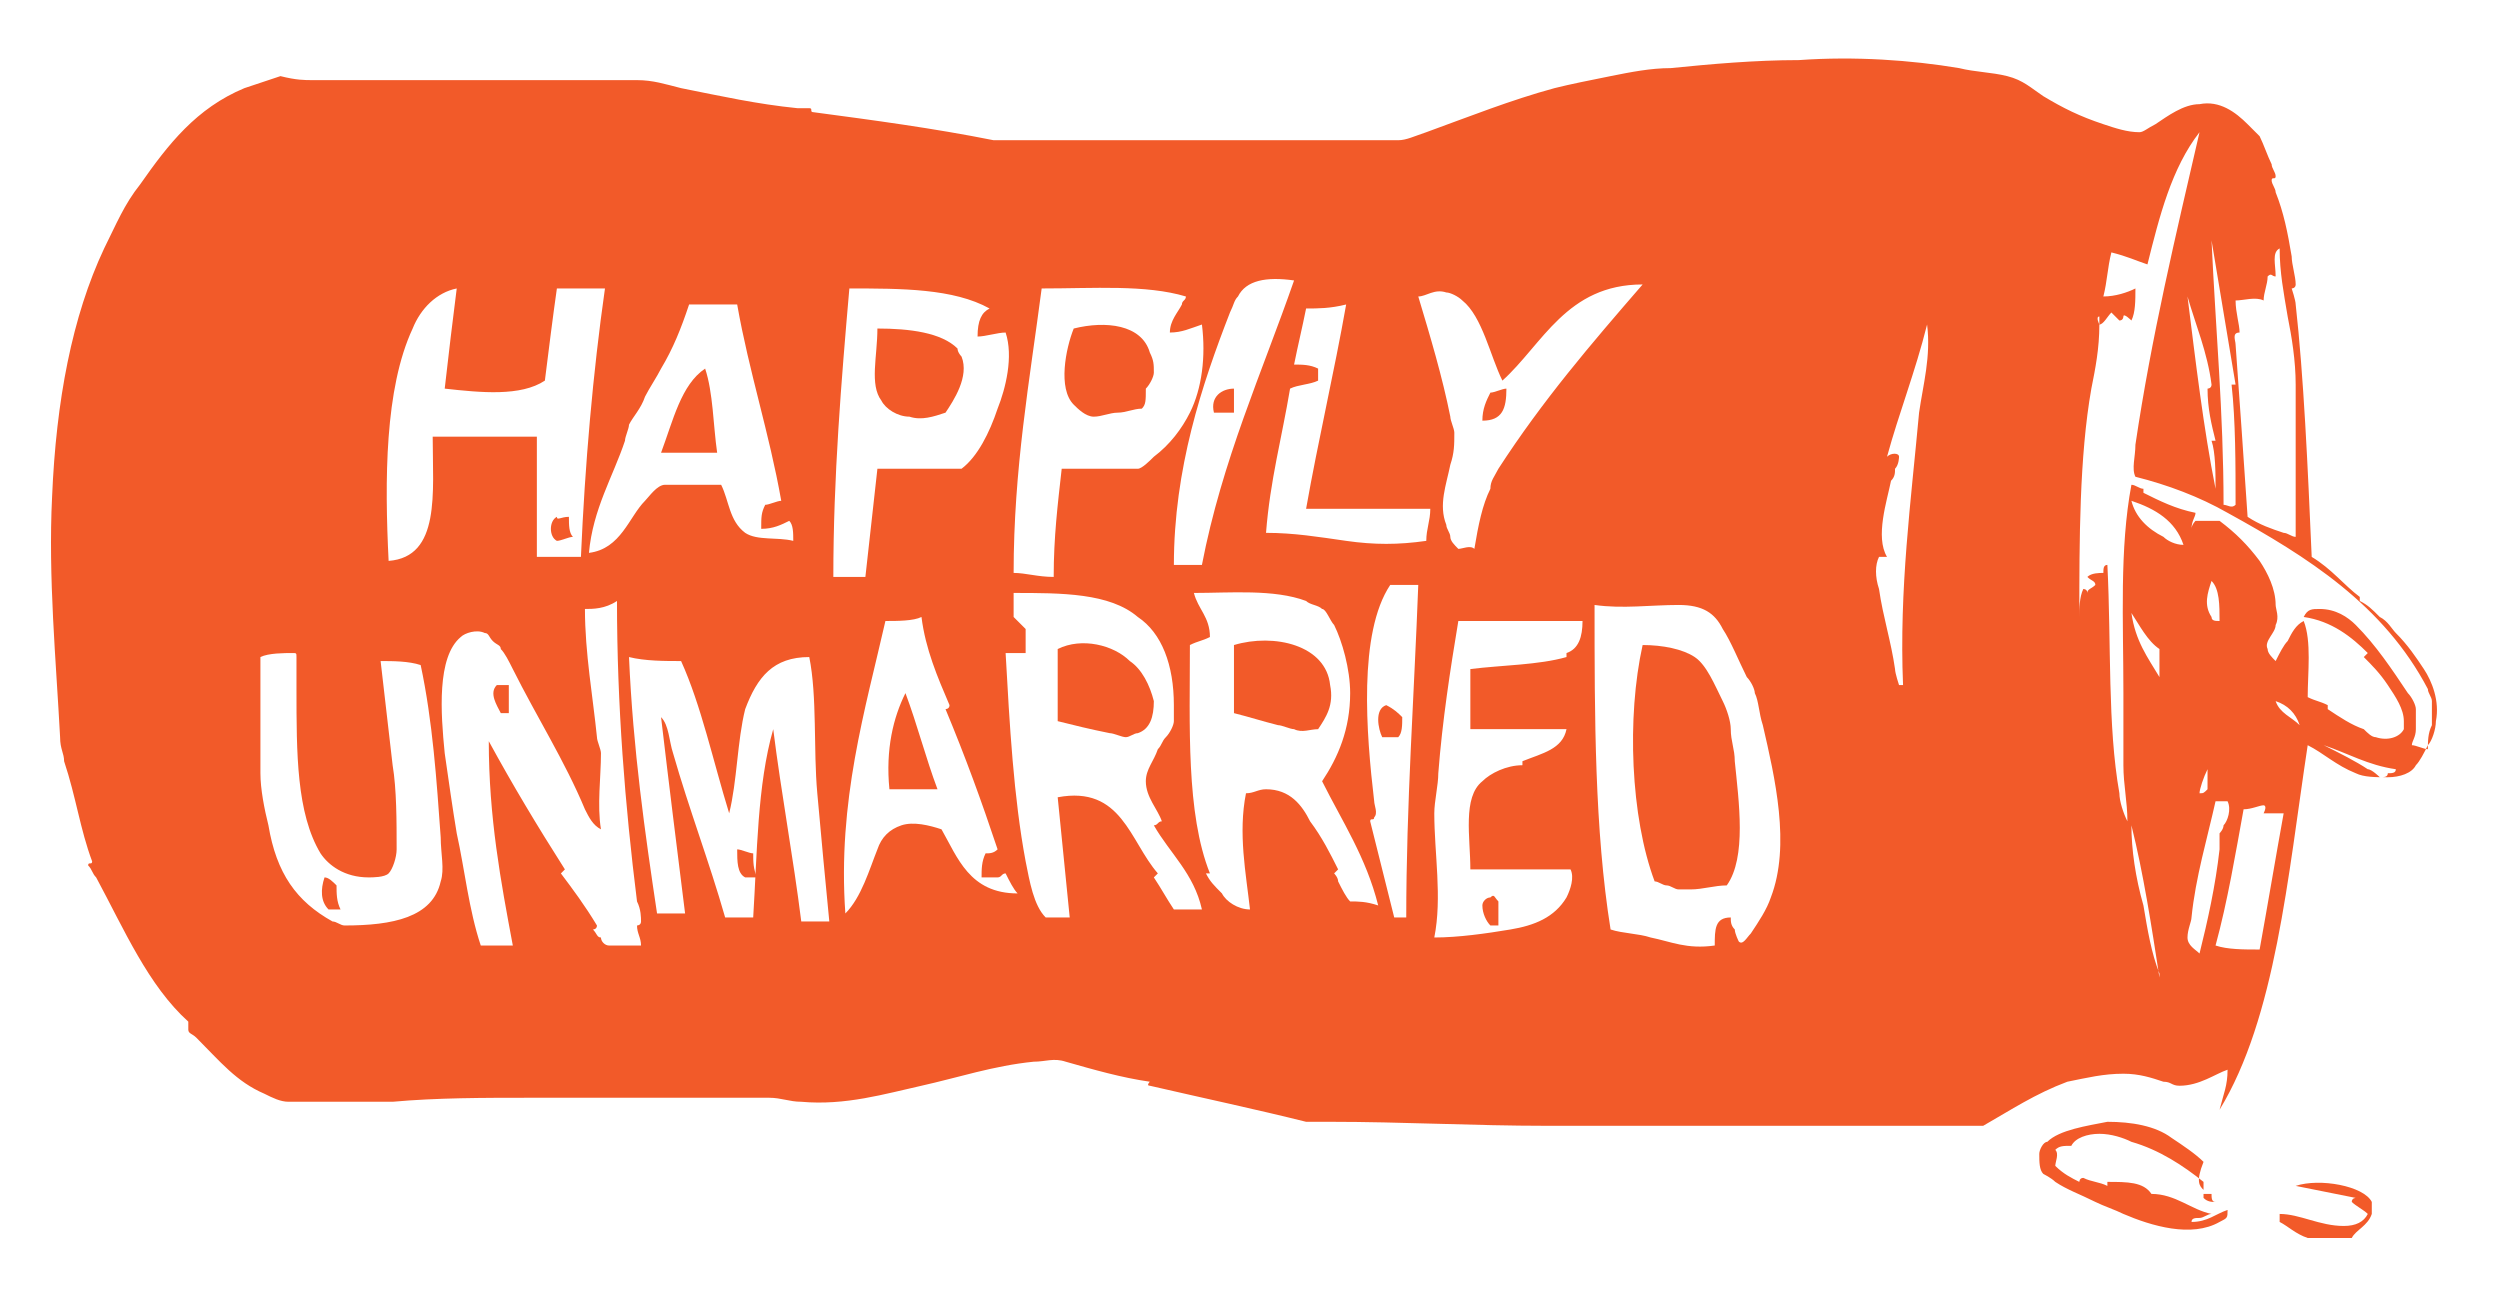 <?xml version="1.0" encoding="utf-8"?>
<!-- Generator: Adobe Illustrator 19.2.1, SVG Export Plug-In . SVG Version: 6.00 Build 0)  -->
<svg version="1.1" id="Layer_1" xmlns="http://www.w3.org/2000/svg" xmlns:xlink="http://www.w3.org/1999/xlink" x="0px" y="0px"
	 viewBox="0 0 62.4 32.5" style="enable-background:new 0 0 62.4 32.5;" xml:space="preserve">
<style type="text/css">
	.st0{fill-rule:evenodd;clip-rule:evenodd;fill:#F25A29;}
</style>
<g>
	<path class="st0" d="M28.5,10.2c-0.2,0-0.4,0.1-0.6,0.1c-0.2,0-0.4,0.1-0.6,0.1c-0.2,0-0.4-0.2-0.5-0.3c-0.4-0.4-0.2-1.4,0-1.9
		c0.8-0.2,1.7-0.1,1.9,0.6c0.1,0.2,0.1,0.3,0.1,0.5c0,0.1-0.1,0.3-0.2,0.4C28.6,10,28.6,10.1,28.5,10.2z"/>
	<path class="st0" d="M21.9,8.2c0.8,0,1.6,0.1,2,0.5C23.9,8.8,24,8.9,24,8.9c0.2,0.5-0.2,1.1-0.4,1.4c-0.3,0.1-0.6,0.2-0.9,0.1
		c-0.3,0-0.6-0.2-0.7-0.4C21.7,9.6,21.9,8.9,21.9,8.2C21.9,8.2,21.9,8.2,21.9,8.2z"/>
	<path class="st0" d="M17.9,11.3c-0.5,0-0.9,0-1.4,0c0.3-0.8,0.5-1.7,1.1-2.1C17.8,9.8,17.8,10.6,17.9,11.3z"/>
	<path class="st0" d="M30.8,9.7c0,0.2,0,0.4,0,0.6c-0.2,0-0.3,0-0.5,0C30.2,9.9,30.5,9.7,30.8,9.7z"/>
	<path class="st0" d="M37.6,9.7c0,0.5-0.1,0.8-0.6,0.8c0-0.3,0.1-0.5,0.2-0.7C37.3,9.8,37.5,9.7,37.6,9.7z"/>
	<path class="st0" d="M14.2,12.9c0,0.2,0,0.4,0.1,0.5c-0.1,0-0.3,0.1-0.4,0.1c-0.2-0.1-0.2-0.5,0-0.6C13.9,13,14,12.9,14.2,12.9z"/>
	<path class="st0" d="M26.4,18c0-0.6,0-1.2,0-1.8c0.6-0.3,1.4-0.1,1.8,0.3c0.3,0.2,0.5,0.6,0.6,1c0,0.4-0.1,0.7-0.4,0.8
		c-0.1,0-0.2,0.1-0.3,0.1c-0.1,0-0.3-0.1-0.4-0.1C27.2,18.2,26.8,18.1,26.4,18z"/>
	<path class="st0" d="M41,16.1c0.5,0,1,0.1,1.3,0.3c0.3,0.2,0.5,0.7,0.7,1.1c0.1,0.2,0.2,0.5,0.2,0.7c0,0.3,0.1,0.5,0.1,0.8
		c0.1,1,0.3,2.4-0.2,3.1c-0.3,0-0.6,0.1-0.9,0.1c-0.1,0-0.2,0-0.3,0c-0.1,0-0.2-0.1-0.3-0.1c-0.1,0-0.2-0.1-0.3-0.1
		C40.7,20.4,40.6,17.9,41,16.1z"/>
	<path class="st0" d="M32.9,18.2c-0.2,0-0.4,0.1-0.6,0c-0.1,0-0.3-0.1-0.4-0.1c-0.4-0.1-0.7-0.2-1.1-0.3c0-0.6,0-1.1,0-1.7
		c1-0.3,2.3,0,2.4,1C33.3,17.6,33.1,17.9,32.9,18.2z"/>
	<path class="st0" d="M12.7,17.1c0,0.2,0,0.5,0,0.7c-0.1,0-0.2,0-0.2,0c-0.1-0.2-0.3-0.5-0.1-0.7C12.5,17.1,12.6,17.1,12.7,17.1z"/>
	<path class="st0" d="M22.6,17.3C22.6,17.3,22.6,17.3,22.6,17.3c0.3,0.8,0.5,1.6,0.8,2.4c-0.4,0-0.8,0-1.2,0
		C22.1,18.7,22.3,17.9,22.6,17.3z"/>
	<path class="st0" d="M35,17.9c0,0.2,0,0.4-0.1,0.5c-0.1,0-0.2,0-0.4,0c-0.1-0.2-0.2-0.7,0.1-0.8C34.8,17.7,34.9,17.8,35,17.9z"/>
	<path class="st0" d="M18.4,21.2c0.1,0,0.3,0.1,0.4,0.1c0,0.2,0,0.4,0.1,0.6c-0.1,0-0.2,0-0.3,0C18.4,21.8,18.4,21.5,18.4,21.2z"/>
	<path class="st0" d="M8.1,21.9c0.1,0,0.2,0.1,0.3,0.2c0,0.2,0,0.4,0.1,0.6c-0.1,0-0.2,0-0.3,0C8,22.5,8,22.2,8.1,21.9z"/>
	<path class="st0" d="M37.4,22.5c0,0.2,0,0.4,0,0.6c-0.1,0-0.2,0-0.2,0c-0.1-0.1-0.2-0.3-0.2-0.5c0-0.1,0.1-0.2,0.2-0.2
		C37.3,22.3,37.3,22.4,37.4,22.5z"/>
	<path class="st0" d="M55,29.7c0,0,0,0.1,0,0.1c0,0,0.1,0,0.2,0c0,0.1,0,0.2,0.1,0.2c-0.1,0-0.2,0-0.3-0.1c0-0.2,0-0.3,0-0.4
		c-0.5-0.4-1.1-0.8-1.8-1c-0.2-0.1-0.5-0.2-0.8-0.2c-0.3,0-0.6,0.1-0.7,0.3c-0.2,0-0.3,0-0.4,0.1c0.1,0.1,0,0.3,0,0.4
		c0.2,0.2,0.4,0.3,0.6,0.4c0,0,0-0.1,0.1-0.1c0.2,0.1,0.4,0.1,0.6,0.2c0,0,0-0.1,0-0.1c0.5,0,0.9,0,1.1,0.3c0.6,0,1,0.4,1.5,0.5
		c-0.1,0-0.2,0.1-0.3,0.1c-0.1,0-0.2,0-0.2,0.1c0.4,0,0.6-0.2,0.9-0.3c0,0.2,0,0.2-0.2,0.3c-0.7,0.4-1.7,0.1-2.4-0.2
		c-0.2-0.1-0.5-0.2-0.7-0.3c-0.4-0.2-0.7-0.3-1-0.5c-0.1-0.1-0.3-0.2-0.3-0.2c-0.1-0.1-0.1-0.3-0.1-0.5c0-0.1,0.1-0.3,0.2-0.3
		c0.3-0.3,1-0.4,1.5-0.5c0,0,0,0,0,0c0.6,0,1.2,0.1,1.6,0.4c0.3,0.2,0.6,0.4,0.8,0.6C54.8,29.5,54.9,29.6,55,29.7z"/>
	<path class="st0" d="M56.9,30.5c0-0.1,0-0.1,0-0.2c0.5,0,1,0.3,1.6,0.3c0.3,0,0.5-0.1,0.6-0.3c-0.1-0.1-0.3-0.2-0.4-0.3
		c0-0.1,0.1-0.1,0.1-0.1c-0.5-0.1-1-0.2-1.5-0.3c0.6-0.2,1.7,0,1.9,0.4c0,0.1,0,0.2,0,0.3c-0.1,0.3-0.4,0.4-0.5,0.6
		c-0.4,0-0.7,0-1.1,0C57.3,30.8,57.1,30.6,56.9,30.5z"/>
	<path class="st0" d="M57.7,13.9c0.5,0.3,0.8,0.7,1.2,1c0,0,0,0.1,0,0.1c0.2,0.1,0.3,0.2,0.5,0.4c0.2,0.1,0.3,0.3,0.4,0.4
		c0.3,0.3,0.5,0.6,0.7,0.9c0.2,0.3,0.4,0.8,0.3,1.3c0,0.2-0.1,0.5-0.2,0.6c-0.1,0.2-0.2,0.4-0.3,0.5c-0.1,0.2-0.4,0.3-0.7,0.3
		c-0.3,0-0.6,0-0.8-0.1c-0.5-0.2-0.8-0.5-1.2-0.7c-0.5,3.3-0.8,6.8-2.2,9.1c0.1-0.4,0.2-0.6,0.2-1c-0.3,0.1-0.7,0.4-1.2,0.4
		c-0.2,0-0.2-0.1-0.4-0.1c-0.3-0.1-0.6-0.2-1-0.2c-0.5,0-0.9,0.1-1.4,0.2c-0.8,0.3-1.4,0.7-2.1,1.1c-2.7,0-5.5,0-8.2,0
		c-0.9,0-1.8,0-2.7,0c-1.8,0-3.6-0.1-5.4-0.1c-0.2,0-0.4,0-0.6,0c-1.2-0.3-2.6-0.6-3.9-0.9c-0.1,0,0-0.1,0-0.1
		c-0.7-0.1-1.4-0.3-2.1-0.5c-0.3-0.1-0.5,0-0.8,0c-1,0.1-1.9,0.4-2.8,0.6c-0.9,0.2-1.9,0.5-3,0.4c-0.3,0-0.5-0.1-0.8-0.1
		c-0.3,0-0.6,0-0.9,0c-1.1,0-2.3,0-3.4,0c-0.6,0-1.1,0-1.7,0c-1.1,0-2.3,0-3.4,0.1c-0.6,0-1.1,0-1.7,0c-0.3,0-0.6,0-0.9,0
		c-0.2,0-0.4-0.1-0.6-0.2c-0.7-0.3-1.1-0.8-1.7-1.4c-0.1-0.1-0.2-0.1-0.2-0.2c0,0,0-0.1,0-0.2c-1-0.9-1.6-2.3-2.3-3.6
		c-0.1-0.1-0.1-0.2-0.2-0.3c0-0.1,0.1,0,0.1-0.1c-0.3-0.8-0.4-1.6-0.7-2.5c0-0.2-0.1-0.3-0.1-0.6c-0.1-1.9-0.3-4-0.2-6
		c0.1-2.4,0.5-4.5,1.3-6.2c0.3-0.6,0.5-1.1,0.9-1.6c0.7-1,1.4-1.9,2.6-2.4c0.3-0.1,0.6-0.2,0.9-0.3C7.4,2,7.6,2,7.8,2
		c2.7,0,5.4,0,8.1,0c0.4,0,0.7,0.1,1.1,0.2c1,0.2,1.9,0.4,2.9,0.5c0.1,0,0.2,0,0.3,0c0.1,0,0,0.1,0.1,0.1c1.5,0.2,3,0.4,4.5,0.7
		c0.3,0,0.5,0,0.8,0c0.3,0,0.6,0,0.8,0c1.1,0,2.3,0,3.4,0c1.1,0,2.3,0,3.4,0c0.6,0,1.2,0,1.7,0c0.2,0,0.4-0.1,0.7-0.2
		c1.1-0.4,2.1-0.8,3.2-1.1c0.4-0.1,0.9-0.2,1.4-0.3c0.5-0.1,1-0.2,1.5-0.2c1-0.1,2.1-0.2,3.2-0.2c1.4-0.1,2.8,0,4,0.2
		c0.4,0.1,0.8,0.1,1.2,0.2C50.5,2,50.7,2.2,51,2.4c0.5,0.3,0.9,0.5,1.5,0.7c0.3,0.1,0.6,0.2,0.9,0.2c0.1,0,0.2-0.1,0.4-0.2
		c0.3-0.2,0.7-0.5,1.1-0.5c0.5-0.1,0.9,0.2,1.2,0.5c0.1,0.1,0.2,0.2,0.3,0.3c0.1,0.2,0.2,0.5,0.3,0.7c0,0.1,0.1,0.2,0.1,0.3
		c0,0.1-0.1,0-0.1,0.1c0,0.1,0.1,0.2,0.1,0.3c0.2,0.5,0.3,1,0.4,1.6c0,0.2,0.1,0.5,0.1,0.7c0,0.1-0.1,0.1-0.1,0.1
		c0,0,0.1,0.3,0.1,0.4C57.5,9.4,57.6,11.6,57.7,13.9z M53.6,6.6c-0.3-0.1-0.5-0.2-0.9-0.3c-0.1,0.4-0.1,0.7-0.2,1.1
		c0.3,0,0.6-0.1,0.8-0.2c0,0.3,0,0.6-0.1,0.8c0,0-0.2-0.2-0.2-0.1c0,0,0,0.1-0.1,0.1c-0.1-0.1-0.1-0.1-0.2-0.2
		c-0.1,0.1-0.2,0.3-0.3,0.3c0-0.1,0-0.2,0-0.2c-0.1,0,0,0.2,0,0.2c0,0.6-0.1,1.1-0.2,1.6c-0.3,1.7-0.3,3.8-0.3,5.7
		c0-0.2,0-0.5,0.1-0.7c0,0,0.1,0,0.1,0.1c0-0.1,0.1-0.1,0.2-0.2c0-0.1-0.1-0.1-0.2-0.2c0.1-0.1,0.3-0.1,0.4-0.1c0-0.1,0-0.2,0.1-0.2
		c0.1,2,0,4,0.3,5.7c0,0.2,0.1,0.5,0.2,0.7c0-0.5-0.1-0.9-0.1-1.4c0-0.3,0-0.6,0-0.9c0-0.3,0-0.6,0-0.9c0-1.8-0.1-3.6,0.2-5.2
		c0.1,0,0.2,0.1,0.3,0.1c0,0,0,0.1,0,0.1c0.4,0.2,0.8,0.4,1.3,0.5c0,0.1-0.1,0.2-0.1,0.4c0-0.1,0.1-0.2,0.1-0.2c0.2,0,0.4,0,0.6,0
		c0.4,0.3,0.7,0.6,1,1c0.2,0.3,0.4,0.7,0.4,1.1c0,0.1,0.1,0.3,0,0.5c0,0.2-0.3,0.4-0.2,0.6c0,0.1,0.1,0.2,0.2,0.3
		c0.1-0.2,0.2-0.4,0.3-0.5c0.1-0.2,0.2-0.4,0.4-0.5c0.2,0.5,0.1,1.3,0.1,1.9c0.2,0.1,0.3,0.1,0.5,0.2c0,0,0,0.1,0,0.1
		c0.3,0.2,0.6,0.4,0.9,0.5c0.1,0.1,0.2,0.2,0.3,0.2c0.3,0.1,0.6,0,0.7-0.2C60,18.2,60,18.1,60,18c0-0.3-0.2-0.6-0.4-0.9
		c-0.2-0.3-0.4-0.5-0.6-0.7c0,0,0.1-0.1,0.1-0.1c-0.4-0.4-0.9-0.8-1.6-0.9c0.1-0.2,0.2-0.2,0.4-0.2c0.4,0,0.7,0.2,0.9,0.4
		c0.5,0.5,0.9,1.1,1.3,1.7c0.1,0.1,0.2,0.3,0.2,0.4c0,0.2,0,0.3,0,0.5c0,0.2-0.1,0.3-0.1,0.4c0.1,0,0.3,0.1,0.4,0.1
		c0-0.2,0-0.4,0.1-0.6c0-0.2,0-0.4,0-0.6c0-0.1-0.1-0.2-0.1-0.3c-1.1-2.1-3-3.3-5-4.4c-0.7-0.4-1.5-0.7-2.3-0.9
		c-0.1-0.2,0-0.5,0-0.8c0.4-2.7,1-5.2,1.6-7.8c0,0,0,0,0,0C54.2,4.2,53.9,5.4,53.6,6.6z M55.5,12.6c0.1,0,0.2,0.1,0.3,0
		c0-1,0-2.1-0.1-3c0,0,0.1,0,0.1,0c-0.2-1.2-0.4-2.4-0.6-3.6C55.3,8.2,55.5,10.3,55.5,12.6z M56.8,6.9c-0.1,0-0.1-0.1-0.2,0
		c0,0.2-0.1,0.4-0.1,0.6c-0.2-0.1-0.5,0-0.7,0c0,0.3,0.1,0.6,0.1,0.8c-0.2,0-0.1,0.2-0.1,0.3c0.1,1.4,0.2,2.8,0.3,4.3
		c0.3,0.2,0.6,0.3,0.9,0.4c0.1,0,0.2,0.1,0.3,0.1c0-1.3,0-2.6,0-3.8c0-0.6-0.1-1.2-0.2-1.7c-0.1-0.6-0.2-1.1-0.2-1.7c0,0,0,0,0,0
		C56.7,6.3,56.8,6.6,56.8,6.9z M30.9,7.4c-0.1,0.1-0.1,0.2-0.2,0.4c-0.7,1.8-1.4,3.9-1.4,6.3c0.2,0,0.4,0,0.7,0
		c0.5-2.6,1.5-4.8,2.3-7.1C31.6,6.9,31.1,7,30.9,7.4z M37.5,9.5c-0.3-0.6-0.5-1.6-1-2c-0.1-0.1-0.3-0.2-0.4-0.2
		c-0.3-0.1-0.5,0.1-0.7,0.1c0.3,1,0.6,2,0.8,3c0,0.1,0.1,0.3,0.1,0.4c0,0.3,0,0.5-0.1,0.8c-0.1,0.5-0.3,1-0.1,1.5
		c0,0.1,0.1,0.2,0.1,0.3c0,0.1,0.1,0.2,0.2,0.3c0.1,0,0.3-0.1,0.4,0c0.1-0.6,0.2-1.1,0.4-1.5c0-0.2,0.1-0.3,0.2-0.5c0,0,0,0,0,0
		c1.1-1.7,2.3-3.1,3.6-4.6c0,0,0,0,0,0C39.1,7.1,38.5,8.6,37.5,9.5z M26,7.2c-0.3,2.3-0.7,4.5-0.7,7.1c0.3,0,0.6,0.1,1,0.1
		c0-1,0.1-1.8,0.2-2.7c0.5,0,0.9,0,1.4,0c0.2,0,0.3,0,0.5,0c0.1,0,0.3-0.2,0.4-0.3c0.4-0.3,0.7-0.7,0.9-1.1c0.3-0.6,0.4-1.4,0.3-2.2
		c-0.3,0.1-0.5,0.2-0.8,0.2c0-0.3,0.2-0.5,0.3-0.7c0-0.1,0.1-0.1,0.1-0.2C28.6,7.1,27.3,7.2,26,7.2z M21.2,7.2
		c-0.2,2.3-0.4,4.7-0.4,7.2c0.3,0,0.6,0,0.8,0c0.1-0.9,0.2-1.8,0.3-2.7c0.7,0,1.4,0,2.1,0c0.4-0.3,0.7-0.9,0.9-1.5
		c0.2-0.5,0.4-1.3,0.2-1.9c-0.2,0-0.5,0.1-0.7,0.1c0-0.4,0.1-0.6,0.3-0.7C23.8,7.2,22.5,7.2,21.2,7.2C21.2,7.2,21.2,7.2,21.2,7.2z
		 M10.3,8.2C9.6,9.7,9.6,12,9.7,14c1.3-0.1,1.1-1.7,1.1-3.1c0.9,0,1.8,0,2.6,0c0,1,0,2,0,3c0.4,0,0.8,0,1.1,0
		c0.1-2.3,0.3-4.6,0.6-6.7c-0.4,0-0.8,0-1.2,0c-0.1,0.7-0.2,1.5-0.3,2.3C13,9.9,12,9.8,11.1,9.7c0.1-0.9,0.2-1.7,0.3-2.5
		C10.9,7.3,10.5,7.7,10.3,8.2z M55.3,12.2c0-0.4,0-0.9-0.1-1.2c0,0,0.1,0,0.1,0c-0.1-0.4-0.2-0.8-0.2-1.3c0,0,0.1,0,0.1-0.1
		c-0.1-0.8-0.4-1.5-0.6-2.2C54.8,9,55,10.7,55.3,12.2z M16.5,9.2c-0.1,0.2-0.3,0.5-0.4,0.7c-0.1,0.3-0.3,0.5-0.4,0.7
		c0,0.1-0.1,0.3-0.1,0.4c-0.3,0.9-0.8,1.7-0.9,2.8c0.8-0.1,1-0.9,1.4-1.3c0.1-0.1,0.3-0.4,0.5-0.4c0.2,0,0.4,0,0.7,0
		c0.2,0,0.4,0,0.7,0c0.2,0.4,0.2,0.9,0.6,1.2c0.3,0.2,0.8,0.1,1.2,0.2c0-0.2,0-0.4-0.1-0.5c-0.2,0.1-0.4,0.2-0.7,0.2
		c0-0.3,0-0.4,0.1-0.6c0.1,0,0.3-0.1,0.4-0.1c-0.3-1.7-0.8-3.2-1.1-4.9c-0.4,0-0.8,0-1.2,0C17,8.2,16.8,8.7,16.5,9.2z M32.6,7.7
		c-0.1,0.5-0.2,0.9-0.3,1.4c0.2,0,0.4,0,0.6,0.1c0,0.1,0,0.2,0,0.3c-0.2,0.1-0.5,0.1-0.7,0.2c-0.2,1.2-0.5,2.3-0.6,3.6
		c0.7,0,1.3,0.1,2,0.2c0.7,0.1,1.3,0.1,2,0c0-0.3,0.1-0.5,0.1-0.8c-1,0-2.1,0-3.1,0c0.3-1.7,0.7-3.4,1-5.1
		C33.2,7.7,32.9,7.7,32.6,7.7C32.6,7.7,32.6,7.7,32.6,7.7z M47.4,11.4c0,0,0,0.2-0.1,0.3c0,0.1,0,0.2-0.1,0.3
		c-0.1,0.5-0.4,1.4-0.1,1.9c-0.1,0-0.1,0-0.2,0c-0.1,0.2-0.1,0.5,0,0.8c0.1,0.7,0.3,1.3,0.4,2c0,0.1,0.1,0.4,0.1,0.4c0,0,0,0,0.1,0
		c-0.1-2.4,0.2-4.6,0.4-6.8c0.1-0.7,0.3-1.4,0.2-2.2c-0.3,1.2-0.7,2.2-1,3.3C47.2,11.3,47.4,11.3,47.4,11.4z M53.2,12.5
		c0.1,0.4,0.4,0.7,0.8,0.9c0.1,0.1,0.3,0.2,0.5,0.2C54.3,13,53.8,12.7,53.2,12.5C53.2,12.5,53.2,12.5,53.2,12.5z M55.2,15.4
		c0,0.1,0.1,0.1,0.2,0.1c0-0.4,0-0.8-0.2-1C55.1,14.8,55,15.1,55.2,15.4z M34.7,14.6c-0.8,1.2-0.6,3.7-0.4,5.4c0,0.1,0.1,0.3,0,0.4
		c0,0.1-0.1,0-0.1,0.1c0.2,0.8,0.4,1.6,0.6,2.4c0.1,0,0.2,0,0.3,0c0-2.8,0.2-5.6,0.3-8.3C35.3,14.6,35,14.6,34.7,14.6z M33.7,17.3
		c0-0.6-0.2-1.3-0.4-1.7c-0.1-0.1-0.2-0.4-0.3-0.4c-0.1-0.1-0.3-0.1-0.4-0.2c-0.8-0.3-1.9-0.2-2.8-0.2c0.1,0.4,0.4,0.6,0.4,1.1
		c-0.2,0.1-0.3,0.1-0.5,0.2c0,2-0.1,4.2,0.5,5.7c0,0-0.1,0-0.1,0c0.1,0.2,0.2,0.3,0.4,0.5c0.1,0.2,0.4,0.4,0.7,0.4
		c-0.1-0.9-0.3-1.9-0.1-2.9c0.2,0,0.3-0.1,0.5-0.1c0.6,0,0.9,0.4,1.1,0.8c0.3,0.4,0.5,0.8,0.7,1.2c0,0-0.1,0.1-0.1,0.1
		c0,0,0.1,0.1,0.1,0.2c0.1,0.2,0.2,0.4,0.3,0.5c0.2,0,0.4,0,0.7,0.1c-0.3-1.2-0.9-2.1-1.4-3.1C33.4,18.9,33.7,18.2,33.7,17.3z
		 M25.3,14.8c0,0.2,0,0.4,0,0.6c0.1,0.1,0.2,0.2,0.3,0.3c0,0.2,0,0.4,0,0.6c-0.2,0-0.3,0-0.5,0c0.1,1.8,0.2,3.6,0.5,5.2
		c0.1,0.5,0.2,1.1,0.5,1.4c0.2,0,0.4,0,0.6,0c-0.1-1-0.2-2-0.3-3c1.6-0.3,1.8,1.1,2.5,1.9c0,0-0.1,0.1-0.1,0.1
		c0.2,0.3,0.3,0.5,0.5,0.8c0.2,0,0.4,0,0.7,0c-0.2-0.9-0.8-1.4-1.2-2.1c0.1,0,0.1-0.1,0.2-0.1c-0.1-0.3-0.4-0.6-0.4-1
		c0-0.3,0.2-0.5,0.3-0.8c0.1-0.1,0.1-0.2,0.2-0.3c0.1-0.1,0.2-0.3,0.2-0.4c0-0.1,0-0.3,0-0.4c0-1-0.3-1.8-0.9-2.2
		C27.7,14.8,26.5,14.8,25.3,14.8C25.3,14.8,25.3,14.8,25.3,14.8z M43.3,23.2c0,0.1,0.1,0.3,0.1,0.3c0.1,0.1,0.2-0.1,0.3-0.2
		c0.2-0.3,0.4-0.6,0.5-0.9c0.5-1.3,0.1-3-0.2-4.3c-0.1-0.3-0.1-0.6-0.2-0.8c0-0.1-0.1-0.3-0.2-0.4c-0.2-0.4-0.4-0.9-0.6-1.2
		c-0.2-0.4-0.5-0.6-1.1-0.6c-0.7,0-1.4,0.1-2.1,0c0,2.8,0,5.6,0.4,8.1c0.3,0.1,0.7,0.1,1,0.2c0.5,0.1,0.9,0.3,1.6,0.2
		c0-0.4,0-0.7,0.4-0.7C43.2,23,43.2,23.1,43.3,23.2z M14.6,15.2c0,1.1,0.2,2.2,0.3,3.2c0,0.1,0.1,0.3,0.1,0.4c0,0.6-0.1,1.3,0,1.9
		c-0.2-0.1-0.3-0.3-0.4-0.5c-0.5-1.2-1.2-2.3-1.8-3.5c-0.1-0.2-0.2-0.4-0.3-0.5c0-0.1-0.1-0.1-0.2-0.2c-0.1-0.1-0.1-0.2-0.2-0.2
		c-0.2-0.1-0.5,0-0.6,0.1c-0.6,0.5-0.5,1.9-0.4,2.9c0.1,0.7,0.2,1.4,0.3,2c0.2,0.9,0.3,1.9,0.6,2.8c0.3,0,0.6,0,0.8,0
		c-0.3-1.6-0.6-3.2-0.6-5.1c0.6,1.1,1.2,2.1,1.9,3.2c0,0-0.1,0.1-0.1,0.1c0.3,0.4,0.6,0.8,0.9,1.3c0,0.1-0.1,0.1-0.1,0.1
		c0.1,0.1,0.1,0.2,0.2,0.2c0,0.1,0.1,0.2,0.2,0.2c0.1,0,0.3,0,0.4,0c0.1,0,0.2,0,0.4,0c0-0.2-0.1-0.3-0.1-0.5c0,0,0.1,0,0.1-0.1
		c0-0.1,0-0.3-0.1-0.5c-0.3-2.4-0.5-4.9-0.5-7.5C15.1,15.2,14.8,15.2,14.6,15.2C14.5,15.2,14.6,15.2,14.6,15.2z M53.9,16.9
		c0-0.2,0-0.5,0-0.7c-0.3-0.2-0.5-0.6-0.7-0.9C53.3,16,53.6,16.4,53.9,16.9z M22.1,15.5c-0.5,2.2-1.2,4.5-1,7.3
		c0.4-0.4,0.6-1.1,0.8-1.6c0.1-0.3,0.3-0.5,0.6-0.6c0.3-0.1,0.7,0,1,0.1c0.4,0.7,0.7,1.6,1.9,1.6c-0.1-0.1-0.2-0.3-0.3-0.5
		c-0.1,0-0.1,0.1-0.2,0.1c-0.1,0-0.3,0-0.4,0c0-0.2,0-0.4,0.1-0.6c0.1,0,0.2,0,0.3-0.1c-0.4-1.2-0.8-2.3-1.3-3.5c0,0,0.1,0,0.1-0.1
		c-0.3-0.7-0.6-1.4-0.7-2.2C22.8,15.5,22.4,15.5,22.1,15.5C22.1,15.5,22.1,15.5,22.1,15.5z M36.4,15.5c-0.2,1.2-0.4,2.5-0.5,3.8
		c0,0.3-0.1,0.7-0.1,1c0,1,0.2,2.1,0,3.1c0.6,0,1.3-0.1,1.9-0.2c0.6-0.1,1.1-0.3,1.4-0.8c0.1-0.2,0.2-0.5,0.1-0.7
		c-0.9,0-1.7,0-2.5,0c0-0.8-0.2-1.8,0.3-2.2c0.2-0.2,0.6-0.4,1-0.4c0,0,0-0.1,0-0.1c0.5-0.2,1-0.3,1.1-0.8c-0.8,0-1.6,0-2.4,0
		c0-0.5,0-1,0-1.5c0.8-0.1,1.7-0.1,2.4-0.3c0,0,0-0.1,0-0.1c0.3-0.1,0.4-0.4,0.4-0.8C38.5,15.5,37.5,15.5,36.4,15.5
		C36.4,15.5,36.4,15.5,36.4,15.5z M9.8,19.1c0.1,0.6,0.1,1.4,0.1,2.1c0,0.2-0.1,0.5-0.2,0.6c-0.1,0.1-0.4,0.1-0.5,0.1
		c-0.6,0-1-0.3-1.2-0.6c-0.6-1-0.6-2.5-0.6-4.1c0-0.2,0-0.6,0-0.8c0-0.1,0-0.1-0.1-0.1c-0.2,0-0.6,0-0.8,0.1c0,0.5,0,1,0,1.4
		c0,0.5,0,1,0,1.5c0,0.4,0.1,0.9,0.2,1.3c0.2,1.2,0.7,1.9,1.6,2.4c0.1,0,0.2,0.1,0.3,0.1c1.2,0,2.2-0.2,2.4-1.1c0.1-0.3,0-0.7,0-1.1
		c-0.1-1.4-0.2-2.9-0.5-4.3c-0.3-0.1-0.7-0.1-1-0.1C9.6,17.4,9.7,18.2,9.8,19.1z M18.6,17.7c-0.2,0.8-0.2,1.8-0.4,2.6
		c-0.4-1.3-0.7-2.7-1.2-3.8c-0.4,0-0.9,0-1.3-0.1c0.1,2.3,0.4,4.4,0.7,6.4c0.2,0,0.5,0,0.7,0c-0.2-1.6-0.4-3.2-0.6-4.9
		c0.2,0.2,0.2,0.6,0.3,0.9c0.4,1.4,0.9,2.7,1.3,4.1c0.2,0,0.4,0,0.7,0c0.1-1.6,0.1-3.3,0.5-4.7c0.2,1.6,0.5,3.2,0.7,4.8
		c0.2,0,0.5,0,0.7,0c-0.1-1-0.2-2.1-0.3-3.2c-0.1-1.1,0-2.4-0.2-3.4c0,0,0,0,0,0C19.3,16.4,18.9,16.9,18.6,17.7z M57.4,18.1
		C57.4,18,57.4,18,57.4,18.1c-0.1-0.3-0.3-0.5-0.6-0.6C56.9,17.8,57.2,17.9,57.4,18.1z M59.1,19.2c0.1,0,0.3,0.2,0.3,0.2
		c0.1,0,0.2,0,0.2-0.1c0.1,0,0.2,0,0.2-0.1c-0.7-0.1-1.2-0.4-1.8-0.6C58.4,18.8,58.8,19,59.1,19.2z M54.9,19.8c0.1,0,0.1,0,0.2-0.1
		c0-0.2,0-0.4,0-0.5C55,19.4,54.9,19.7,54.9,19.8z M55.3,20c-0.2,0.9-0.5,1.9-0.6,2.9c0,0.1-0.1,0.3-0.1,0.5c0,0.2,0.2,0.3,0.3,0.4
		c0.2-0.8,0.4-1.7,0.5-2.6c0-0.1,0-0.3,0-0.4c0,0,0.1-0.1,0.1-0.2c0.1-0.1,0.2-0.4,0.1-0.6C55.5,20,55.4,20,55.3,20
		C55.3,20,55.3,20,55.3,20z M56.5,20.1c-0.1,0-0.3,0.1-0.5,0.1c-0.2,1.1-0.4,2.3-0.7,3.4c0.3,0.1,0.7,0.1,1.1,0.1
		c0.2-1.1,0.4-2.3,0.6-3.4c-0.2,0-0.3,0-0.5,0C56.6,20.1,56.5,20.1,56.5,20.1z M53.5,22.6c0.1,0.6,0.2,1.2,0.4,1.7c0,0,0,0.1,0,0.1
		c-0.2-1.3-0.4-2.6-0.7-3.8C53.2,21.2,53.3,21.9,53.5,22.6z"/>
</g>
</svg>
